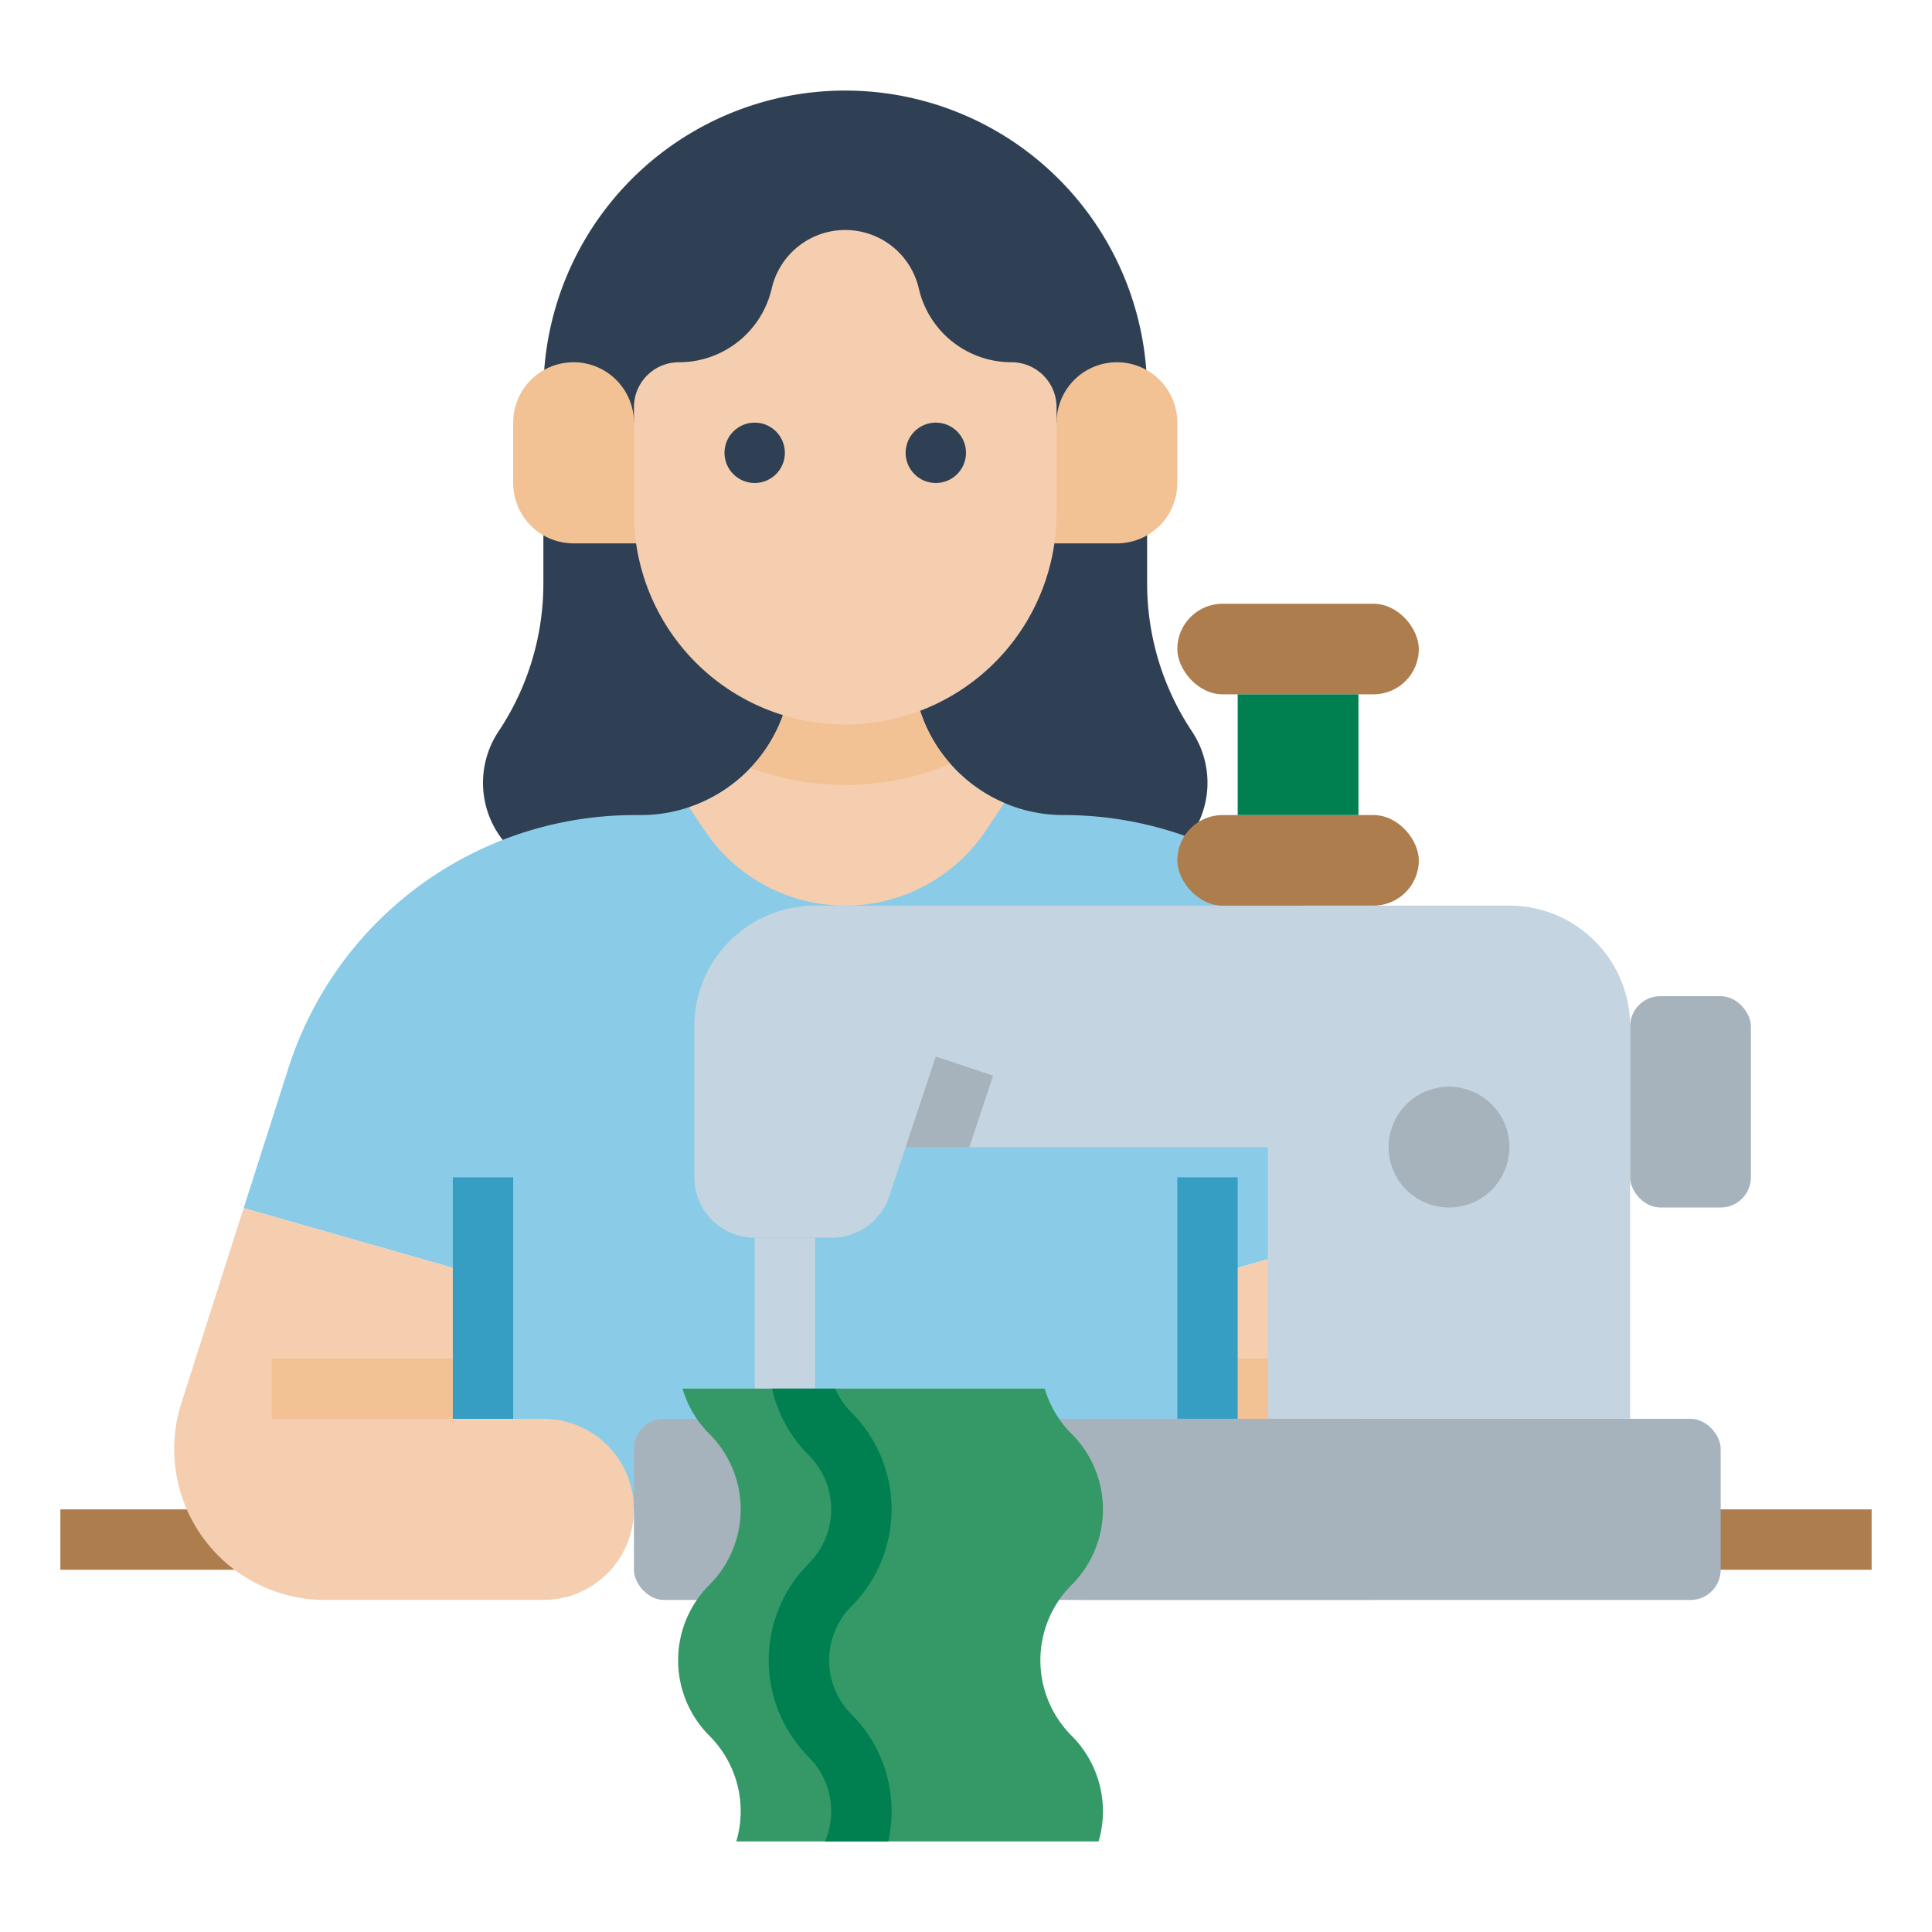 <svg height="512" viewBox="0 0 512 512" width="512" xmlns="http://www.w3.org/2000/svg"><g id="Flat"><path d="m16 400h56v16h-56z" fill="#ad7d4d"/><path d="m440 400h56v16h-56z" fill="#ad7d4d"/><path d="m320 207.44a24.582 24.582 0 0 1 -24.56 24.56h-142.88a24.545 24.545 0 0 1 -23.5-31.68 24.238 24.238 0 0 1 3.07-6.51 70.667 70.667 0 0 0 11.87-39.22v-50.59a80 80 0 1 1 160 0v50.59a70.711 70.711 0 0 0 11.87 39.22 24.667 24.667 0 0 1 4.13 13.63z" fill="#2f4054"/><path d="m384.58 319.83-56.58 16.17v64h-208v-64l-55.43-15.84 11.87-37.13a96.384 96.384 0 0 1 91.8-67.03h1.63a40.015 40.015 0 0 0 40-40h32a39.962 39.962 0 0 0 40 40 96.382 96.382 0 0 1 92.42 69.04z" fill="#8acce7"/><path d="m168 400a24.006 24.006 0 0 1 -24 24h-57.84a39.996 39.996 0 0 1 -38.23-51.76l16.64-52.08 55.43 15.84v40h24a24.002 24.002 0 0 1 24 24z" fill="#f4ceaf"/><path d="m361.84 424h-73.84a24 24 0 0 1 0-48h40v-40l56.58-16.17 15.49 52.41a39.996 39.996 0 0 1 -38.23 51.76z" fill="#f4ceaf"/><path d="m328 360h32v16h-32z" fill="#f2c194"/><path d="m266.14 212.79-4.83 7.24a44.838 44.838 0 0 1 -74.62 0l-4.07-6.1a40.04 40.04 0 0 0 15.53-9.65c.26-.26.51-.52.77-.79a39.882 39.882 0 0 0 10.95-27.49h32a39.807 39.807 0 0 0 9.96 26.4c.57.65 1.15 1.27 1.76 1.88a40.105 40.105 0 0 0 12.55 8.51z" fill="#f4ceaf"/><g fill="#f2c194"><path d="m200 144h-48a16 16 0 0 1 -16-16v-16a16 16 0 0 1 16-16 16 16 0 0 1 16 16z"/><path d="m296 144h-32l16-32a16 16 0 0 1 16-16 16 16 0 0 1 16 16v16a16 16 0 0 1 -16 16z"/><path d="m251.83 202.4a71.969 71.969 0 0 1 -52.91 1.09 39.882 39.882 0 0 0 10.95-27.49h32a39.807 39.807 0 0 0 9.96 26.4z"/></g><path d="m280 107.93v28.07a56 56 0 0 1 -112 0v-28.07a11.916 11.916 0 0 1 11.93-11.93 25.202 25.202 0 0 0 24.58-19.55 20.004 20.004 0 0 1 38.98 0 25.202 25.202 0 0 0 24.58 19.55 11.928 11.928 0 0 1 11.93 11.93z" fill="#f4ceaf"/><circle cx="200" cy="120" fill="#2f4054" r="8"/><circle cx="248" cy="120" fill="#2f4054" r="8"/><path d="m72 360h48v16h-48z" fill="#f2c194"/><path d="m120 312h16v64h-16z" fill="#379ec3"/><path d="m312 312h16v64h-16z" fill="#379ec3"/><path d="m432 272v104h-96v-72h-96l-4.35 13.06a16.014 16.014 0 0 1 -15.18 10.94h-20.47a15.996 15.996 0 0 1 -16-16v-40a32.004 32.004 0 0 1 32-32h184a32.004 32.004 0 0 1 32 32z" fill="#c4d4e0"/><path d="m200 328h16v40h-16z" fill="#c4d4e0"/><rect fill="#ad7d4d" height="24" rx="12" width="64" x="312" y="216"/><rect fill="#ad7d4d" height="24" rx="12" width="64" x="312" y="160"/><path d="m328 184h32v32h-32z" fill="#008051"/><circle cx="384" cy="304" fill="#a6b2bc" r="16"/><rect fill="#a6b2bc" height="56" rx="8" width="32" x="432" y="264"/><rect fill="#a6b2bc" height="48" rx="8" width="288" x="168" y="376"/><path d="m284 460a28.304 28.304 0 0 1 7.14 28h-96.01a28.26 28.26 0 0 0 -7.13-28 28.27 28.27 0 0 1 0-40 28.27 28.27 0 0 0 0-40 28.12 28.12 0 0 1 -7.13-12h96a28.12 28.12 0 0 0 7.13 12 28.27 28.27 0 0 1 0 40 28.27 28.27 0 0 0 0 40z" fill="#349966"/><path d="m225.66 454.34a36.075 36.075 0 0 1 10.62 25.66 36.731 36.731 0 0 1 -.88 8h-16.77a20.305 20.305 0 0 0 -4.29-22.34 36.31 36.31 0 0 1 0-51.32 20.298 20.298 0 0 0 0-28.68 36.043 36.043 0 0 1 -9.74-17.66h16.77a20.096 20.096 0 0 0 4.29 6.34 36.31 36.31 0 0 1 0 51.32 20.298 20.298 0 0 0 0 28.68z" fill="#008051"/><path d="m263.18 285.06-6.31 18.94h-16.87l8-24z" fill="#a6b2bc"/></g></svg>